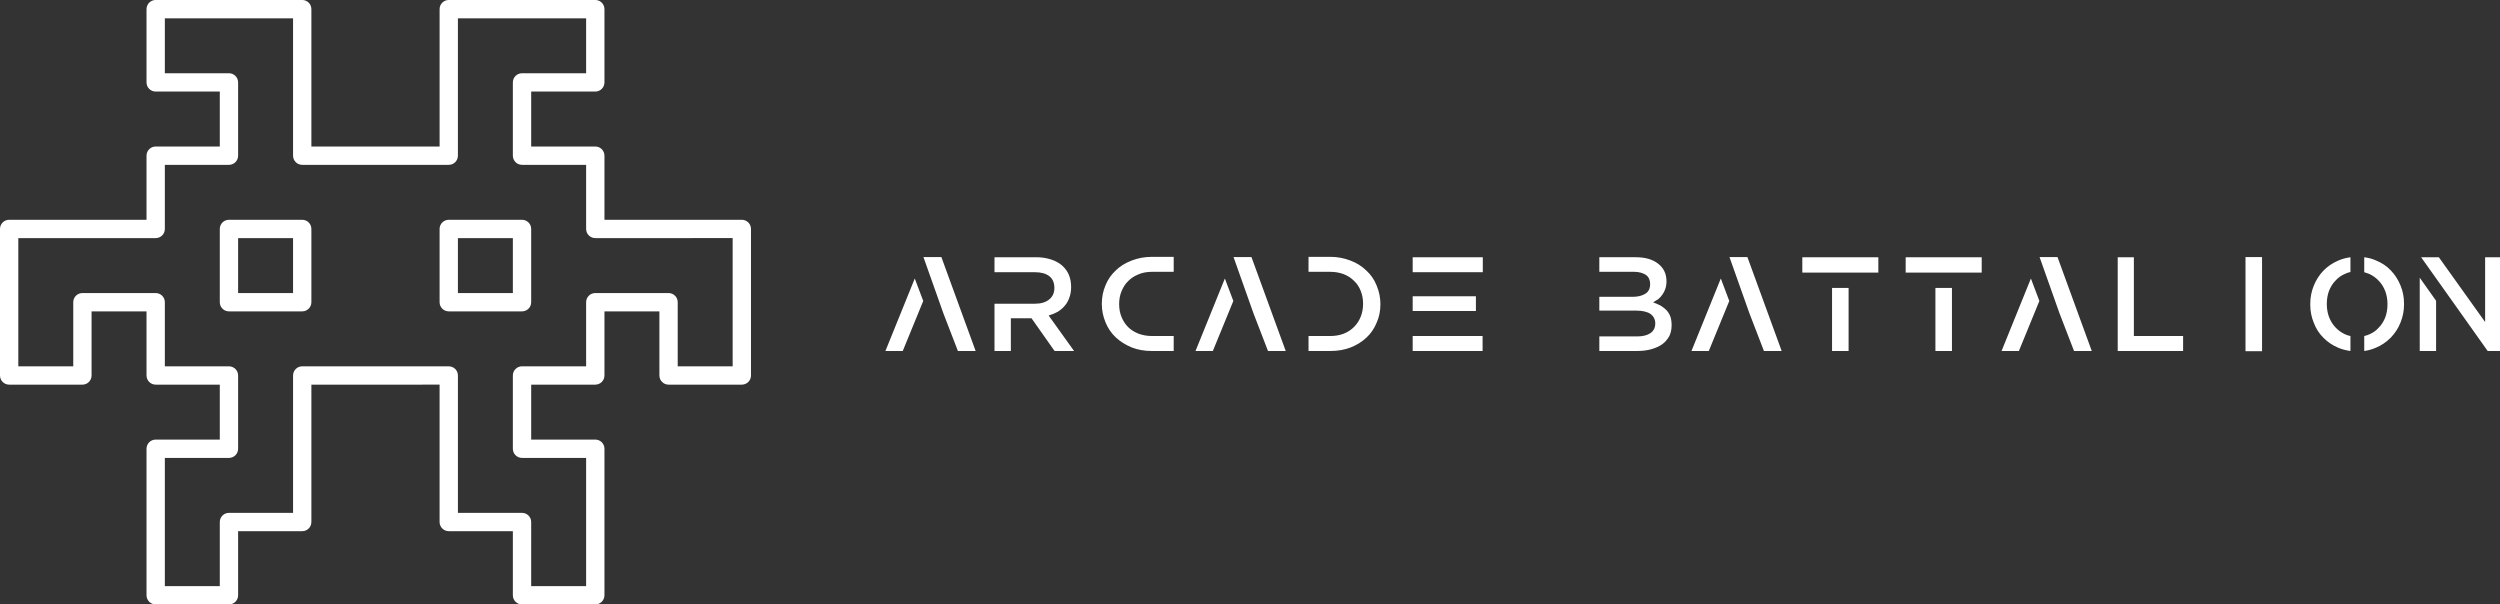<svg xmlns="http://www.w3.org/2000/svg" width="369.881" height="89.437" viewBox="0 0 369.881 89.437" class="css-1j8o68f">

<rect x="0" y="0" width="369.881" height="89.437" fill="#333333" stroke="none"/>

<g id="SvgjsG1090" transform="matrix(1.355,0,0,1.355,-12.196,-22.934)" fill="#FFFFFF">
    <g>
        <g>
            <g>
                <path d="M74,82.924h-8c-0.553,0-1-0.447-1-1v-7h-7c-0.553,0-1-0.447-1-1v-15H43v15c0,0.553-0.447,1-1,1h-7v7c0,0.553-0.447,1-1,1     h-8c-0.553,0-1-0.447-1-1v-16c0-0.553,0.447-1,1-1h7v-6h-7c-0.553,0-1-0.447-1-1v-7h-6v7c0,0.553-0.447,1-1,1h-8     c-0.553,0-1-0.447-1-1v-16c0-0.553,0.447-1,1-1h15v-7c0-0.553,0.447-1,1-1h7v-6h-7c-0.553,0-1-0.447-1-1v-8c0-0.553,0.447-1,1-1     h16c0.553,0,1,0.447,1,1v15h14v-15c0-0.553,0.447-1,1-1h16c0.553,0,1,0.447,1,1v8c0,0.553-0.447,1-1,1h-7v6h7     c0.553,0,1,0.447,1,1v7h15c0.553,0,1,0.447,1,1v16c0,0.553-0.447,1-1,1h-8c-0.553,0-1-0.447-1-1v-7h-6v7c0,0.553-0.447,1-1,1h-7     v6h7c0.553,0,1,0.447,1,1v16C75,82.477,74.553,82.924,74,82.924z M67,80.924h6v-14h-7c-0.553,0-1-0.447-1-1v-8     c0-0.553,0.447-1,1-1h7v-7c0-0.553,0.447-1,1-1h8c0.553,0,1,0.447,1,1v7h6v-14H74c-0.553,0-1-0.447-1-1v-7h-7     c-0.553,0-1-0.447-1-1v-8c0-0.553,0.447-1,1-1h7v-6H59v15c0,0.553-0.447,1-1,1H42c-0.553,0-1-0.447-1-1v-15H27v6h7     c0.553,0,1,0.447,1,1v8c0,0.553-0.447,1-1,1h-7v7c0,0.553-0.447,1-1,1H11v14h6v-7c0-0.553,0.447-1,1-1h8c0.553,0,1,0.447,1,1v7h7     c0.553,0,1,0.447,1,1v8c0,0.553-0.447,1-1,1h-7v14h6v-7c0-0.553,0.447-1,1-1h7v-15c0-0.553,0.447-1,1-1h16c0.553,0,1,0.447,1,1     v15h7c0.553,0,1,0.447,1,1V80.924z M66,50.924h-8c-0.553,0-1-0.447-1-1v-8c0-0.553,0.447-1,1-1h8c0.553,0,1,0.447,1,1v8     C67,50.477,66.553,50.924,66,50.924z M59,48.924h6v-6h-6V48.924z M42,50.924h-8c-0.553,0-1-0.447-1-1v-8c0-0.553,0.447-1,1-1h8     c0.553,0,1,0.447,1,1v8C43,50.477,42.553,50.924,42,50.924z M35,48.924h6v-6h-6V48.924z">

                </path>
            </g>
        </g>
    </g>
</g>
    <g id="SvgjsG1091" transform="matrix(0.373,0,0,0.373,130.272,37.534)" fill="#FFFFFF">
        <path d="M30.703 38.594 l7.031 0 l-13.594 -37.266 l-7.109 0 l7.891 22.266 z M1.953 38.594 l6.875 0 l8.125 -19.844 l-3.359 -8.906 z M76.781 38.594 l-10.078 -14.063 c1.354 -0.417 2.552 -0.911 3.594 -1.484 c1.146 -0.729 2.083 -1.536 2.812 -2.422 c0.833 -0.99 1.432 -2.057 1.797 -3.203 c0.469 -1.25 0.703 -2.656 0.703 -4.219 c0 -1.823 -0.312 -3.463 -0.938 -4.922 c-0.625 -1.406 -1.536 -2.63 -2.734 -3.672 c-1.146 -0.99 -2.604 -1.771 -4.375 -2.344 c-1.823 -0.573 -3.75 -0.859 -5.781 -0.859 l-16.563 0 l0 5.938 l16.016 0 c2.448 0 4.349 0.521 5.703 1.562 s2.031 2.604 2.031 4.688 c0 1.927 -0.677 3.438 -2.031 4.531 c-1.354 1.146 -3.229 1.719 -5.625 1.719 l-16.094 0 l0 18.75 l6.484 0 l0 -12.969 l8.203 0 l9.141 12.969 l7.734 0 l0 0 z M89.266 12.5 c0.938 -2.292 2.292 -4.245 4.062 -5.859 c1.615 -1.615 3.698 -2.917 6.25 -3.906 s5.234 -1.484 8.047 -1.484 l8.672 0 l0 5.938 l-8.594 0 c-2.031 0 -3.828 0.339 -5.391 1.016 c-1.667 0.677 -3.021 1.562 -4.062 2.656 c-1.094 1.042 -1.979 2.396 -2.656 4.062 c-0.625 1.51 -0.938 3.203 -0.938 5.078 s0.312 3.568 0.938 5.078 c0.625 1.562 1.51 2.917 2.656 4.062 c1.042 1.042 2.396 1.901 4.062 2.578 c1.667 0.625 3.463 0.938 5.391 0.938 l8.594 0 l0 5.938 l-8.672 0 c-2.917 0 -5.573 -0.469 -7.969 -1.406 c-2.5 -1.042 -4.609 -2.37 -6.328 -3.984 c-1.771 -1.667 -3.125 -3.646 -4.062 -5.937 c-0.99 -2.396 -1.484 -4.844 -1.484 -7.344 c0 -2.656 0.495 -5.13 1.484 -7.422 z M153.703 38.594 l7.031 0 l-13.594 -37.266 l-7.109 0 l7.891 22.266 z M124.953 38.594 l6.875 0 l8.125 -19.844 l-3.359 -8.906 z M196.813 27.344 c-0.99 2.396 -2.344 4.375 -4.062 5.938 c-1.771 1.667 -3.854 2.969 -6.25 3.906 s-5.078 1.406 -8.047 1.406 l-8.672 0 l0 -5.938 l8.594 0 c1.979 0 3.776 -0.312 5.391 -0.938 c1.562 -0.625 2.917 -1.51 4.062 -2.656 s2.031 -2.5 2.656 -4.062 s0.938 -3.281 0.938 -5.156 c0 -1.823 -0.312 -3.516 -0.938 -5.078 c-0.625 -1.615 -1.51 -2.943 -2.656 -3.984 c-1.042 -1.094 -2.396 -1.979 -4.062 -2.656 c-1.667 -0.625 -3.463 -0.938 -5.391 -0.938 l-8.594 0 l0 -5.938 l8.672 0 c2.76 0 5.417 0.495 7.969 1.484 c2.396 0.885 4.505 2.213 6.328 3.984 c1.771 1.615 3.125 3.594 4.062 5.938 c0.99 2.396 1.484 4.844 1.484 7.344 c0 2.708 -0.495 5.156 -1.484 7.344 z M211.094 1.406 l27.813 0 l0 5.938 l-27.813 0 l0 -5.938 z M211.094 32.656 l27.734 0 l0 5.938 l-27.734 0 l0 -5.938 z M211.094 16.875 l25.078 0 l0 5.859 l-25.078 0 l0 -5.859 z  M313.328 25 c-0.365 -0.99 -0.885 -1.849 -1.562 -2.578 c-0.469 -0.521 -1.224 -1.12 -2.266 -1.797 c-1.146 -0.573 -2.162 -1.016 -3.047 -1.328 c0.625 -0.365 1.302 -0.781 2.031 -1.25 c0.729 -0.625 1.276 -1.224 1.641 -1.797 c0.469 -0.625 0.859 -1.38 1.172 -2.266 c0.312 -0.938 0.469 -1.953 0.469 -3.047 c0 -2.917 -1.094 -5.234 -3.281 -6.953 s-5.156 -2.578 -8.906 -2.578 l-14.453 0 l0 5.781 l13.672 0 c1.979 0 3.594 0.417 4.844 1.25 c1.094 0.833 1.641 2.031 1.641 3.594 c0 1.771 -0.625 3.047 -1.875 3.828 c-1.302 0.833 -2.995 1.25 -5.078 1.25 l-13.203 0 l0 5.469 l14.609 0 c2.5 0 4.401 0.443 5.703 1.328 c1.25 0.938 1.875 2.188 1.875 3.75 c0 1.667 -0.625 2.943 -1.875 3.828 c-1.302 0.885 -3.047 1.328 -5.234 1.328 l-15.078 0 l0 5.781 l15 0 c2.031 0 3.906 -0.234 5.625 -0.703 c1.771 -0.521 3.203 -1.172 4.297 -1.953 s2.031 -1.849 2.812 -3.203 c0.625 -1.25 0.938 -2.708 0.938 -4.375 c0 -1.302 -0.156 -2.422 -0.469 -3.359 z M350.422 38.594 l7.031 0 l-13.594 -37.266 l-7.109 0 l7.891 22.266 z M321.672 38.594 l6.875 0 l8.125 -19.844 l-3.359 -8.906 z M384 7.5 l11.797 0 l0 -6.094 l-30.156 0 l0 6.094 l18.359 0 z M377.438 13.594 l6.562 0 l0 25 l-6.562 0 l0 -25 z M425 7.5 l11.797 0 l0 -6.094 l-30.156 0 l0 6.094 l18.359 0 z M418.438 13.594 l6.562 0 l0 25 l-6.562 0 l0 -25 z M473.422 38.594 l7.031 0 l-13.594 -37.266 l-7.109 0 l7.891 22.266 z M444.672 38.594 l6.875 0 l8.125 -19.844 l-3.359 -8.906 z M490.75 1.406 l6.406 0 l0 31.25 l19.531 0 l0 5.938 l-25.938 0 l0 -37.188 z M548 16.875 l0 -15.547 l-6.562 0 l0 37.344 l6.562 0 l0 -21.797 z M583.063 32.656 c-0.781 -0.156 -1.51 -0.391 -2.188 -0.703 c-1.458 -0.677 -2.734 -1.615 -3.828 -2.812 c-1.042 -1.094 -1.875 -2.448 -2.5 -4.062 c-0.573 -1.615 -0.859 -3.255 -0.859 -4.922 l0 -0.156 l0 -0.234 c0 -1.719 0.286 -3.385 0.859 -5 c0.677 -1.667 1.51 -2.995 2.5 -3.984 c1.042 -1.198 2.292 -2.109 3.75 -2.734 c0.885 -0.417 1.641 -0.677 2.266 -0.781 l0 -5.859 c-1.823 0.26 -3.438 0.703 -4.844 1.328 c-2.292 0.99 -4.245 2.318 -5.859 3.984 s-2.891 3.646 -3.828 5.937 s-1.406 4.688 -1.406 7.188 l0 0.156 l0 0.234 c0 2.552 0.469 4.948 1.406 7.188 c0.833 2.24 2.083 4.193 3.75 5.859 c1.667 1.719 3.62 3.047 5.859 3.984 c1.406 0.625 3.047 1.068 4.922 1.328 l0 -5.938 z M604.313 20 l0 -0.234 c0 -2.552 -0.469 -4.948 -1.406 -7.188 c-0.938 -2.292 -2.213 -4.271 -3.828 -5.937 c-1.562 -1.667 -3.49 -2.969 -5.781 -3.906 c-1.302 -0.625 -2.891 -1.068 -4.766 -1.328 l0 5.938 l0.938 0.312 c0.469 0.156 0.833 0.286 1.094 0.391 c1.458 0.677 2.734 1.615 3.828 2.812 c1.042 1.094 1.875 2.448 2.5 4.062 c0.573 1.615 0.859 3.255 0.859 4.922 l0 0.156 l0 0.234 c0 1.719 -0.286 3.385 -0.859 5 c-0.677 1.667 -1.51 2.995 -2.5 3.984 c-1.042 1.198 -2.292 2.109 -3.75 2.734 c-0.677 0.312 -1.38 0.547 -2.109 0.703 l0 5.938 c1.562 -0.208 3.125 -0.651 4.688 -1.328 c2.135 -0.885 4.088 -2.213 5.859 -3.984 c1.719 -1.823 2.995 -3.802 3.828 -5.937 c0.938 -2.292 1.406 -4.688 1.406 -7.188 l0 -0.156 z M610.547 38.594 l6.484 0 l0 -19.922 l-6.484 -9.141 l0 29.063 z M636.485 1.406 l0 25.703 l-18.359 -25.703 l-7.031 0 l26.406 37.188 l5.391 0 l0 -37.188 l-6.406 0 z">

        </path>
    </g>
</svg>